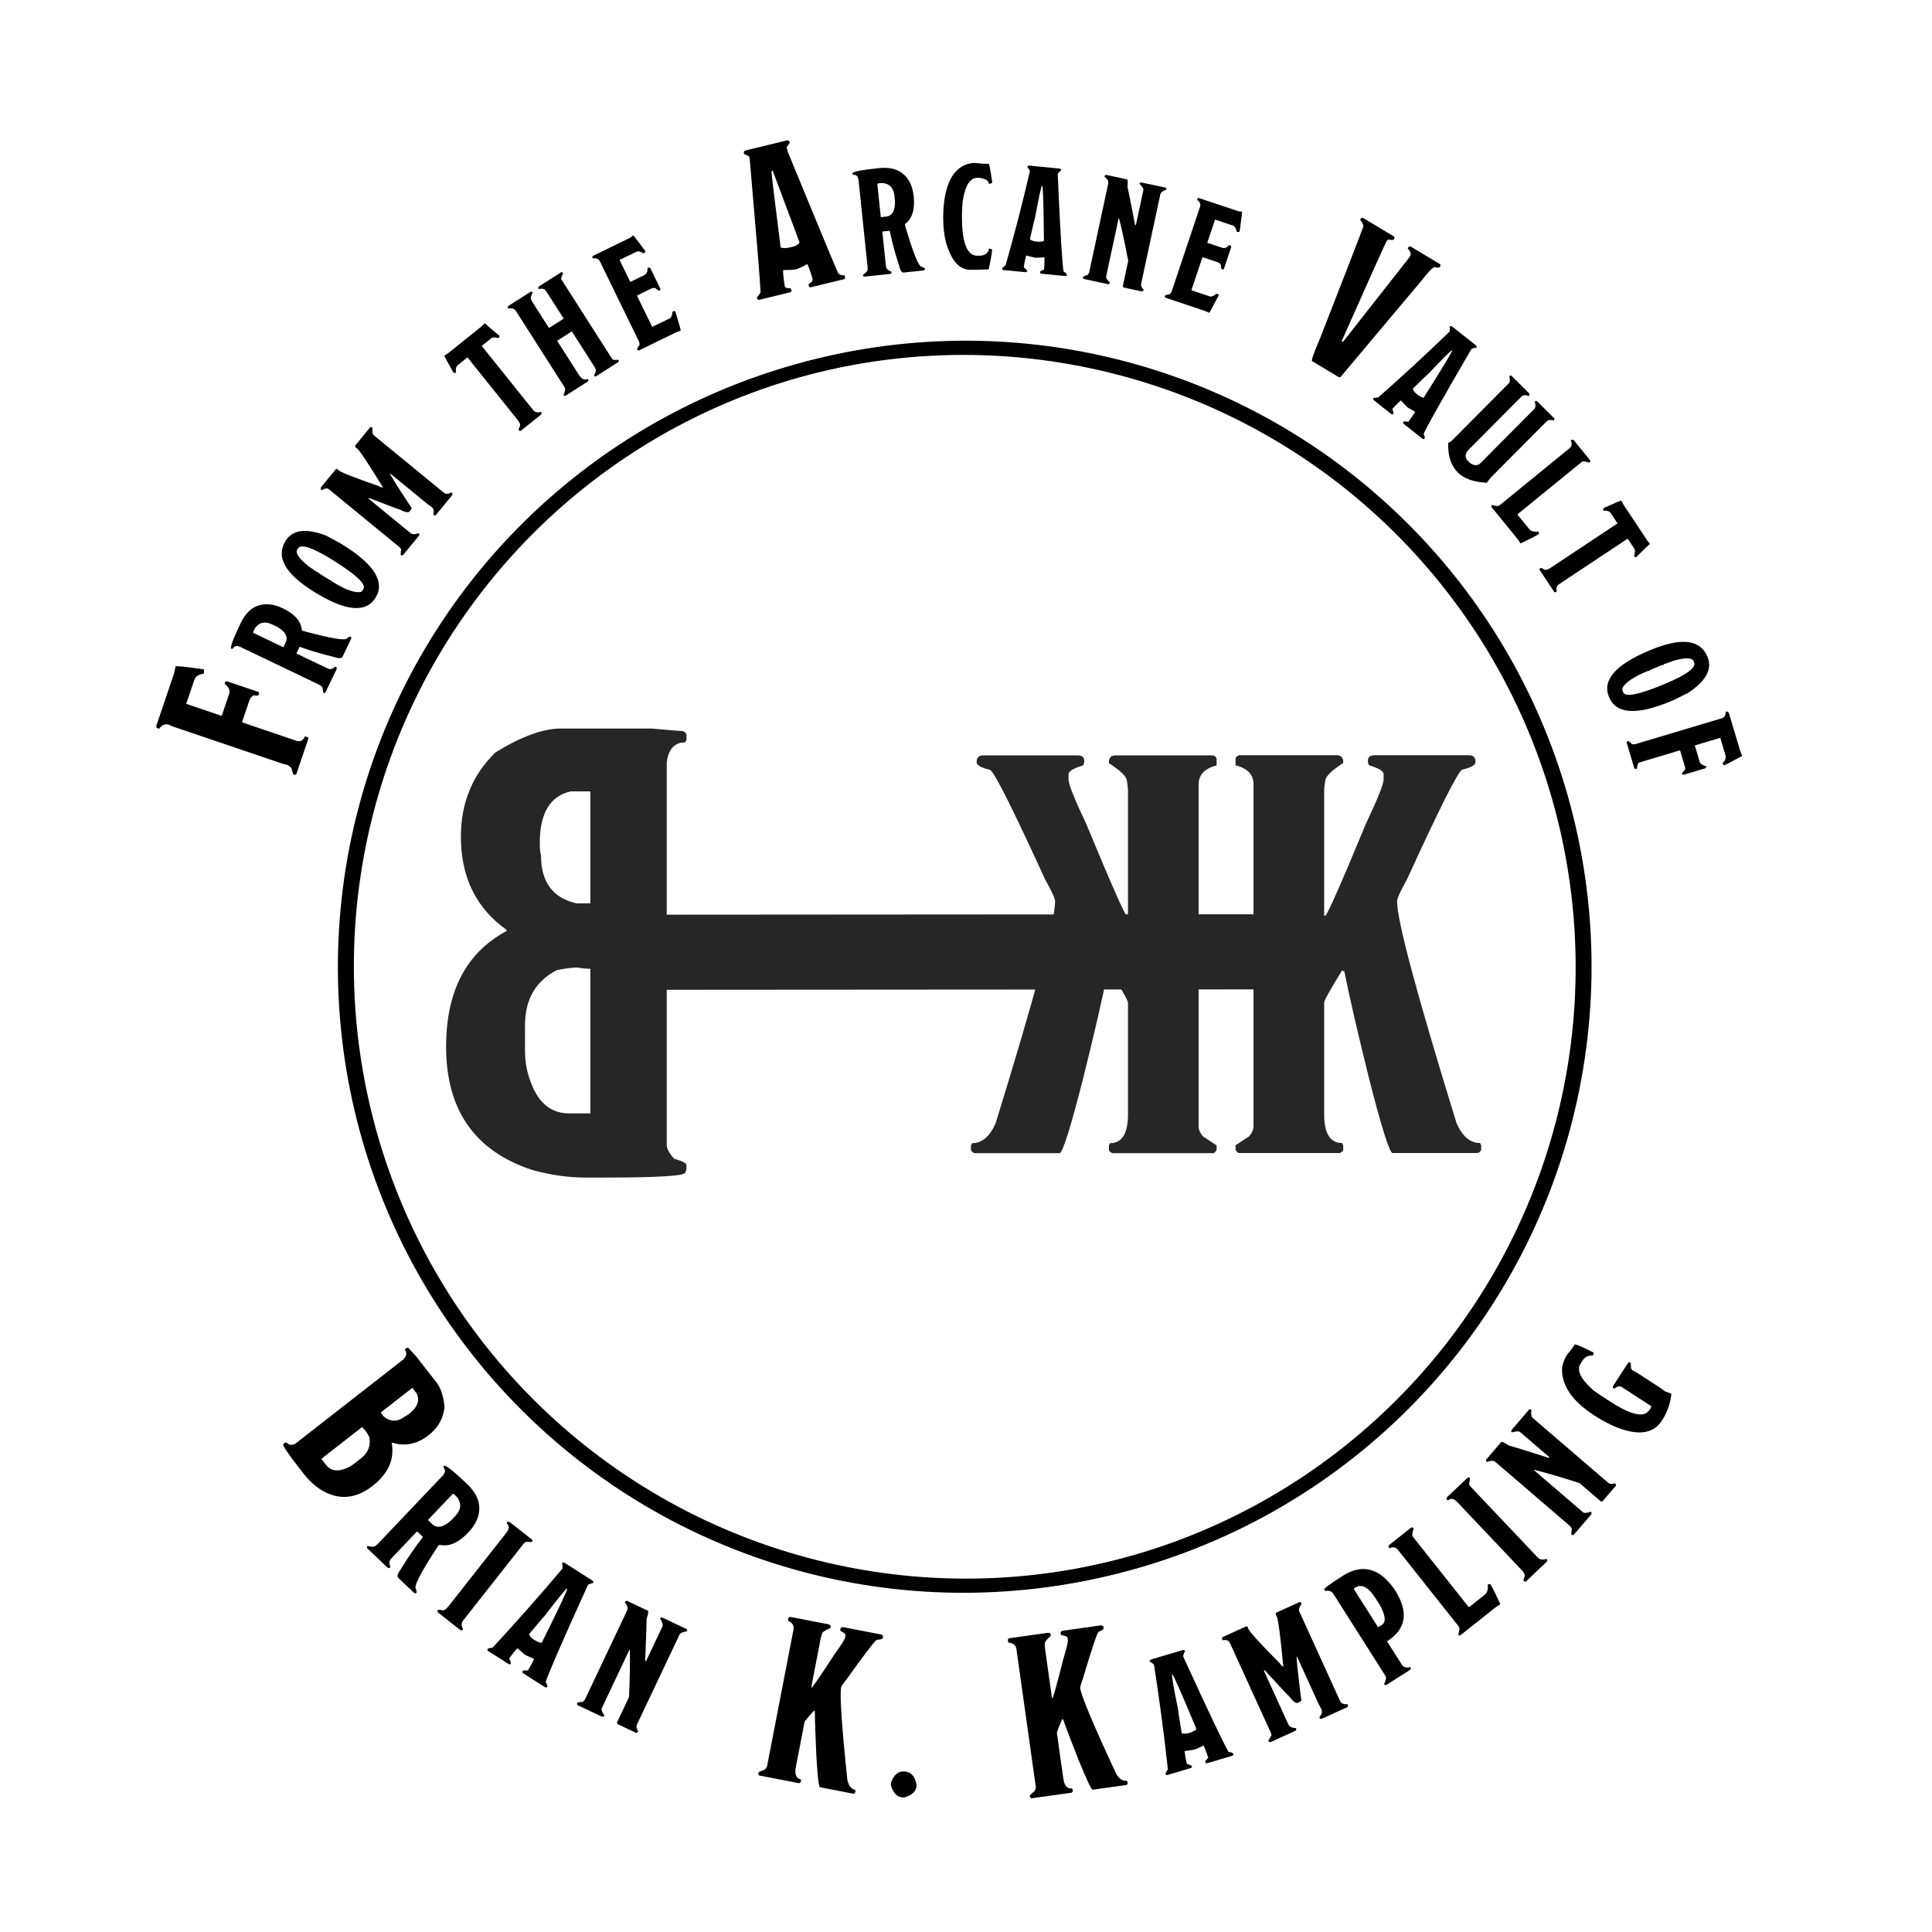 <?xml version="1.0" encoding="UTF-8" standalone="no"?><!DOCTYPE svg PUBLIC "-//W3C//DTD SVG 1.1//EN" "http://www.w3.org/Graphics/SVG/1.1/DTD/svg11.dtd"><svg width="100%" height="100%" viewBox="0 0 1500 1500" version="1.1" xmlns="http://www.w3.org/2000/svg" xmlns:xlink="http://www.w3.org/1999/xlink" xml:space="preserve" xmlns:serif="http://www.serif.com/" style="fill-rule:evenodd;clip-rule:evenodd;stroke-linecap:round;stroke-linejoin:round;stroke-miterlimit:1.5;"><g><g transform="matrix(1.014,-1.115,1.131,1.029,-1086.42,1011.75)"><ellipse cx="948.327" cy="773.491" rx="318.786" ry="314.29" style="fill:none;stroke:#000;stroke-width:6.86px;"/><g transform="matrix(1.196,0,0,1.179,-123.167,-82.082)"><g transform="matrix(84.028,-36.634,36.634,84.028,759.629,458.084)"><path d="M0.337,-0.7c0.004,0 0.014,0.044 0.03,0.13c-0.006,0.004 -0.012,0.006 -0.02,0.006c-0.01,-0.021 -0.023,-0.032 -0.041,-0.032l-0.119,0l0,0.176l0.109,-0c0.018,-0 0.03,-0.012 0.037,-0.034c0.003,-0.001 0.005,-0.002 0.008,-0.002c0.006,0.001 0.008,0.005 0.008,0.012l0,0.151c0,0.002 -0.002,0.004 -0.006,0.006l-0.002,-0c-0.009,-0 -0.013,-0.007 -0.013,-0.02c-0.009,-0.009 -0.018,-0.013 -0.028,-0.013l-0.111,-0l-0,0.271c-0,0.018 0.011,0.028 0.033,0.031l0,0.016l-0.01,0.002l-0.171,0c-0.002,0 -0.004,-0.002 -0.006,-0.006l-0,-0.008l0.019,-0.013c0.005,-0 0.01,-0.009 0.014,-0.026l-0.002,-0.024l-0,-0.542c-0,-0.006 0.001,-0.013 0.002,-0.022c-0,-0.018 -0.011,-0.031 -0.031,-0.037l-0.002,-0.004l-0,-0.002c-0,-0.008 0.004,-0.012 0.011,-0.012l0.26,0c0.019,-0.002 0.029,-0.004 0.031,-0.004Z" style="fill-rule:nonzero;"/></g><g transform="matrix(87.793,-26.364,26.364,87.793,794.958,442.972)"><path d="M0.15,-0.5c0.065,-0 0.109,0.023 0.133,0.071c0.011,0.023 0.016,0.049 0.016,0.078c-0,0.062 -0.018,0.103 -0.053,0.124c-0.001,0.003 -0.002,0.005 -0.002,0.006c0.025,0.136 0.044,0.203 0.059,0.203c0.009,0.005 0.013,0.008 0.013,0.01l0,0.002c0,0.002 -0.002,0.004 -0.005,0.006l-0.096,-0c-0.009,-0 -0.015,-0.011 -0.018,-0.033c-0.013,-0.062 -0.022,-0.118 -0.027,-0.169l-0.035,0l-0,0.163c-0,0.013 0.007,0.022 0.021,0.027c0.002,0.003 0.002,0.005 0.002,0.008l-0.006,0.004l-0.123,-0c-0.002,-0 -0.004,-0.002 -0.006,-0.006l0,-0.002c0.016,-0.01 0.024,-0.017 0.024,-0.021c0.001,-0.007 0.002,-0.013 0.002,-0.017l-0,-0.404c-0,-0.021 -0.007,-0.031 -0.022,-0.031l-0.004,-0.006c0,-0.009 0.043,-0.013 0.127,-0.013Zm-0.015,0.075l-0,0.155l0.025,0c0.029,0 0.045,-0.022 0.049,-0.067l-0,-0.028c-0,-0.036 -0.017,-0.058 -0.051,-0.064l-0.019,0c-0.003,0.001 -0.004,0.002 -0.004,0.004Z" style="fill-rule:nonzero;"/></g><g transform="matrix(90.184,-16.421,16.421,90.184,827.273,433.44)"><path d="M0.168,-0.5c0.063,0 0.103,0.05 0.122,0.149c0.003,0.04 0.005,0.07 0.005,0.091c0,0.173 -0.043,0.26 -0.13,0.26c-0.086,-0 -0.129,-0.087 -0.129,-0.262c-0,-0.159 0.044,-0.238 0.132,-0.238Zm-0.046,0.202c-0,0.001 0,0.002 0.002,0.002l-0.002,0.013l-0,0.053l0.002,0.011c-0.002,0.003 -0.002,0.004 -0.002,0.006c-0,0.073 0.01,0.12 0.031,0.141l0.01,0.002l0.007,0c0.026,0 0.039,-0.063 0.039,-0.19l0,-0.004c0,-0.112 -0.013,-0.168 -0.041,-0.168l-0.005,-0c-0.019,-0 -0.032,0.029 -0.039,0.089c-0,0.01 -0.001,0.024 -0.002,0.045Z" style="fill-rule:nonzero;"/></g><g transform="matrix(91.545,-4.72,4.72,91.545,861.122,427.27)"><path d="M0.029,-0.5l0.112,0l0.005,0.004l-0.001,0.004l-0,0.006c-0,0.015 0.02,0.079 0.062,0.192c0.002,0.012 0.005,0.019 0.008,0.019c0.043,-0.124 0.064,-0.193 0.064,-0.207l0,-0.012c0,-0.002 0.002,-0.004 0.006,-0.006l0.11,0c0.001,0 0.003,0.002 0.005,0.006l0,0.004c-0.015,0.01 -0.023,0.018 -0.023,0.027l-0,0.424c-0,0.014 0.008,0.023 0.023,0.027l0,0.006c0,0.002 -0.002,0.004 -0.005,0.006l-0.124,-0c-0.001,-0 -0.003,-0.002 -0.005,-0.006l-0,-0.004c0.013,-0.008 0.019,-0.013 0.019,-0.015c0.001,-0.005 0.002,-0.008 0.004,-0.008c-0.001,-0.015 -0.002,-0.026 -0.002,-0.033l0,-0.226c-0.003,-0 -0.024,0.061 -0.062,0.184l-0.01,0.002l-0.008,-0c-0.009,-0 -0.017,-0.015 -0.023,-0.043c-0.002,-0.002 -0.018,-0.05 -0.049,-0.145l-0.004,-0l-0,0.255c-0,0.012 0.008,0.022 0.023,0.029l0,0.006l-0.006,0.004l-0.119,-0c-0.002,-0 -0.004,-0.002 -0.006,-0.006l0,-0.004l0.022,-0.015l0.002,-0.01l-0,-0.43c-0,-0.011 -0.008,-0.018 -0.024,-0.023l0,-0.006c0,-0.002 0.002,-0.004 0.006,-0.006Z" style="fill-rule:nonzero;"/></g><g transform="matrix(90.546,14.29,-14.29,90.546,930.447,427.532)"><path d="M0.018,-0.5l0.023,0.002l0.201,-0l0.02,-0.002c0.004,0.024 0.009,0.054 0.017,0.09l-0.006,0.004l-0.005,-0c-0.01,-0.013 -0.018,-0.02 -0.026,-0.02l-0.058,0l-0,0.387c-0,0.013 0.007,0.022 0.021,0.027c0.001,0.003 0.002,0.005 0.002,0.008l-0.006,0.004l-0.123,0c-0.003,0 -0.005,-0.003 -0.006,-0.008c0,-0.003 0.006,-0.007 0.018,-0.012c0.005,-0.005 0.008,-0.015 0.008,-0.027l-0,-0.379l-0.057,0c-0.012,0 -0.021,0.007 -0.029,0.022c-0.007,-0.002 -0.01,-0.004 -0.01,-0.008c0.008,-0.048 0.013,-0.077 0.016,-0.088Z" style="fill-rule:nonzero;"/></g><g transform="matrix(88.478,23.967,-23.967,88.478,959.025,432.032)"><path d="M0.029,-0.5l0.125,0c0.002,0 0.004,0.002 0.006,0.006l0,0.002c-0.014,0.009 -0.021,0.015 -0.021,0.017c-0.003,0.005 -0.004,0.012 -0.004,0.022l-0,0.14c0,0.002 0.001,0.003 0.004,0.003l0.078,0l-0,-0.153c-0,-0.013 -0.008,-0.022 -0.024,-0.027l0,-0.004c0,-0.002 0.002,-0.004 0.006,-0.006l0.125,0c0.002,0 0.004,0.002 0.006,0.006l0,0.002l-0.021,0.015l-0.002,0.004l-0,0.446c0.001,0.006 0.008,0.011 0.021,0.017c0.001,0.003 0.002,0.005 0.002,0.006l-0.006,0.004l-0.125,-0c-0.002,-0 -0.004,-0.002 -0.006,-0.006l0,-0.002c0.015,-0.009 0.022,-0.015 0.022,-0.019c0.001,-0.002 0.002,-0.006 0.002,-0.01l-0,-0.202l-0.078,-0c-0.003,0 -0.004,0.001 -0.004,0.004l-0,0.188c0.001,0.024 0.009,0.035 0.023,0.035l0.002,0.008l-0.006,0.004l-0.125,-0c-0.002,-0 -0.004,-0.002 -0.006,-0.006l0,-0.002c0.016,-0.01 0.024,-0.019 0.024,-0.027l-0,-0.426c-0,-0.013 -0.008,-0.023 -0.024,-0.029l0,-0.004c0,-0.002 0.002,-0.004 0.006,-0.006Z" style="fill-rule:nonzero;"/></g><g transform="matrix(85.163,33.911,-33.911,85.163,994.831,442.203)"><path d="M0.242,-0.5c0.012,0.058 0.018,0.089 0.018,0.094c-0.004,0.002 -0.008,0.004 -0.012,0.004c-0.009,-0.015 -0.018,-0.022 -0.025,-0.022l-0.09,0l-0,0.115l0.072,0c0.013,0 0.023,-0.007 0.029,-0.023l0.006,-0c0.002,-0 0.004,0.002 0.006,0.006l0,0.107c0,0.004 -0.003,0.006 -0.008,0.006c-0.003,0 -0.007,-0.006 -0.011,-0.017c-0.006,-0.006 -0.012,-0.008 -0.02,-0.008l-0.07,-0c-0.003,0 -0.004,0.001 -0.004,0.004l-0,0.16l0.096,-0c0.013,-0.009 0.019,-0.016 0.019,-0.022l0.01,0c0.002,0 0.004,0.002 0.004,0.006c-0.008,0.051 -0.013,0.081 -0.016,0.09l-0.023,-0.002l-0.194,0c-0.003,0 -0.005,-0.003 -0.006,-0.008c0,-0.002 0.006,-0.007 0.018,-0.013c0.004,-0.005 0.006,-0.011 0.006,-0.018l-0,-0.418c-0,-0.012 -0.007,-0.02 -0.02,-0.025c-0.002,-0 -0.004,-0.002 -0.004,-0.004l0,-0.002c0,-0.002 0.002,-0.004 0.006,-0.006l0.19,-0c0.006,-0 0.014,-0.001 0.023,-0.004Z" style="fill-rule:nonzero;"/></g><g transform="matrix(75.948,51.329,-51.329,75.948,1046.8,465.616)"><path d="M0.125,-0.697l0.197,-0c0.008,-0 0.012,0.004 0.012,0.011c-0,0.004 -0.006,0.01 -0.018,0.018l-0.002,0.004l0,0.002c0,0.003 0.001,0.005 0.002,0.008c-0.001,0.002 -0.002,0.004 -0.002,0.006c0.054,0.352 0.086,0.558 0.096,0.615c0.008,0.01 0.016,0.015 0.026,0.015l0.001,0.01l0,0.002c0,0.002 -0.001,0.004 -0.005,0.006l-0.164,0c-0.002,0 -0.004,-0.002 -0.006,-0.006l-0,-0.008c-0,-0.002 0.007,-0.006 0.021,-0.011c0,-0.003 0.002,-0.006 0.004,-0.01c-0.002,-0.043 -0.005,-0.068 -0.008,-0.074l-0.006,-0c-0.004,0.003 -0.021,0.007 -0.05,0.011c-0.021,-0.002 -0.04,-0.006 -0.059,-0.011c-0.004,-0 -0.008,0.024 -0.012,0.074c0,0.009 0.008,0.014 0.024,0.017l0.002,0.01l-0,0.002c-0,0.002 -0.002,0.004 -0.006,0.006l-0.154,0c-0.002,0 -0.004,-0.002 -0.006,-0.006l-0,-0.008c0.015,-0.01 0.023,-0.017 0.023,-0.021c0.012,-0.06 0.044,-0.267 0.098,-0.619l-0,-0.01c-0,-0.003 -0.007,-0.009 -0.02,-0.018l0,-0.005c0,-0.007 0.004,-0.01 0.012,-0.01Zm0.094,0.123c-0.003,0.009 -0.017,0.129 -0.043,0.359c0.011,0.007 0.025,0.01 0.045,0.01l0.011,-0c0.016,-0 0.028,-0.004 0.036,-0.012l-0.043,-0.357l-0.006,-0Z" style="fill-rule:nonzero;"/></g><g transform="matrix(68.379,61.049,-61.049,68.379,1084.19,491.655)"><path d="M0.15,-0.5c0.065,-0 0.109,0.023 0.133,0.071c0.011,0.023 0.016,0.049 0.016,0.078c-0,0.062 -0.018,0.103 -0.053,0.124c-0.001,0.003 -0.002,0.005 -0.002,0.006c0.025,0.136 0.044,0.203 0.059,0.203c0.009,0.005 0.013,0.008 0.013,0.01l0,0.002c0,0.002 -0.002,0.004 -0.005,0.006l-0.096,-0c-0.009,-0 -0.015,-0.011 -0.018,-0.033c-0.013,-0.062 -0.022,-0.118 -0.027,-0.169l-0.035,0l-0,0.163c-0,0.013 0.007,0.022 0.021,0.027c0.002,0.003 0.002,0.005 0.002,0.008l-0.006,0.004l-0.123,-0c-0.002,-0 -0.004,-0.002 -0.006,-0.006l0,-0.002c0.016,-0.01 0.024,-0.017 0.024,-0.021c0.001,-0.007 0.002,-0.013 0.002,-0.017l-0,-0.404c-0,-0.021 -0.007,-0.031 -0.022,-0.031l-0.004,-0.006c0,-0.009 0.043,-0.013 0.127,-0.013Zm-0.015,0.075l-0,0.155l0.025,0c0.029,0 0.045,-0.022 0.049,-0.067l-0,-0.028c-0,-0.036 -0.017,-0.058 -0.051,-0.064l-0.019,0c-0.003,0.001 -0.004,0.002 -0.004,0.004Z" style="fill-rule:nonzero;"/></g><g transform="matrix(61.606,67.879,-67.879,61.606,1109.01,514.098)"><path d="M0.184,-0.502c0.028,0.003 0.044,0.004 0.049,0.004l0.016,-0c0.003,-0 0.009,0.029 0.017,0.086c-0.001,0.005 -0.006,0.008 -0.016,0.008c0,-0.015 -0.015,-0.024 -0.046,-0.028l-0.008,0c-0.035,0 -0.058,0.038 -0.069,0.114c-0.002,0.018 -0.003,0.038 -0.003,0.06l-0,0.008c-0,0.122 0.024,0.184 0.072,0.184l0.01,-0c0.022,-0 0.037,-0.009 0.044,-0.026c0,-0.005 0.002,-0.008 0.004,-0.008c0.008,0.002 0.012,0.004 0.012,0.006c-0.002,0.024 -0.008,0.054 -0.016,0.092c-0.028,0.001 -0.048,0.002 -0.062,0.002l-0.025,0c-0.052,0 -0.089,-0.043 -0.114,-0.129c-0.009,-0.035 -0.013,-0.072 -0.013,-0.111l-0,-0.022c0.004,-0.124 0.037,-0.201 0.101,-0.23c0.018,-0.007 0.034,-0.01 0.047,-0.01Z" style="fill-rule:nonzero;"/></g><g transform="matrix(54.853,73.444,-73.444,54.853,1127.56,534.437)"><path d="M0.096,-0.5l0.136,-0c0.007,-0 0.011,0.002 0.012,0.007c-0.009,0.009 -0.014,0.016 -0.014,0.02l0,0.004c0.038,0.268 0.062,0.418 0.071,0.449c0.011,0.004 0.017,0.009 0.017,0.016l-0.006,0.004l-0.115,-0c-0.003,-0 -0.005,-0.003 -0.006,-0.008c0,-0.002 0.006,-0.007 0.018,-0.013l-0,-0.002c-0.001,-0.03 -0.003,-0.048 -0.004,-0.055c-0.024,0.004 -0.039,0.006 -0.043,0.006l-0.043,-0.006c-0.004,0.022 -0.006,0.041 -0.006,0.057c0.012,0.006 0.018,0.012 0.018,0.017l-0.006,0.004l-0.107,-0c-0.004,-0 -0.006,-0.003 -0.006,-0.008c-0,-0.001 0.005,-0.006 0.015,-0.015c0.026,-0.143 0.05,-0.293 0.071,-0.45c-0,-0.004 -0.005,-0.011 -0.014,-0.02c0.001,-0.005 0.005,-0.007 0.012,-0.007Zm0.033,0.344c0.007,0.005 0.017,0.008 0.029,0.008l0.01,-0c0.018,-0.002 0.027,-0.004 0.027,-0.008c-0.018,-0.171 -0.029,-0.256 -0.033,-0.256c-0.004,-0 -0.01,0.051 -0.019,0.154c-0.001,0.002 -0.006,0.036 -0.014,0.102Z" style="fill-rule:nonzero;"/></g><g transform="matrix(46.069,79.249,-79.249,46.069,1147.73,561.739)"><path d="M0.029,-0.5l0.1,0c0.004,0 0.007,0.012 0.01,0.035c0.008,0.016 0.032,0.071 0.072,0.166l0.004,0l-0,-0.166c-0,-0.008 -0.008,-0.017 -0.024,-0.027l0,-0.002c0,-0.002 0.002,-0.004 0.006,-0.006l0.117,0c0.002,0 0.004,0.002 0.006,0.006l0,0.002c-0.015,0.01 -0.023,0.019 -0.023,0.027l-0,0.43c-0,0.01 0.006,0.018 0.017,0.025l0,0.004c0,0.002 -0.002,0.004 -0.005,0.006l-0.088,-0c-0.002,-0 -0.004,-0.002 -0.006,-0.006l-0,-0.121c-0.028,-0.066 -0.055,-0.128 -0.084,-0.186l-0.002,0l-0,0.278c-0,0.009 0.008,0.017 0.023,0.025l0,0.006l-0.006,0.004l-0.117,-0c-0.003,-0 -0.005,-0.003 -0.006,-0.008c0,-0.002 0.006,-0.007 0.018,-0.013c0.004,-0.005 0.006,-0.011 0.006,-0.018l-0,-0.422c-0,-0.013 -0.008,-0.022 -0.024,-0.029l0,-0.004c0,-0.002 0.002,-0.004 0.006,-0.006Z" style="fill-rule:nonzero;"/></g><g transform="matrix(36.953,83.888,-83.888,36.953,1165.53,593.152)"><path d="M0.242,-0.5c0.012,0.058 0.018,0.089 0.018,0.094c-0.004,0.002 -0.008,0.004 -0.012,0.004c-0.009,-0.015 -0.018,-0.022 -0.025,-0.022l-0.09,0l-0,0.115l0.072,0c0.013,0 0.023,-0.007 0.029,-0.023l0.006,-0c0.002,-0 0.004,0.002 0.006,0.006l0,0.107c0,0.004 -0.003,0.006 -0.008,0.006c-0.003,0 -0.007,-0.006 -0.011,-0.017c-0.006,-0.006 -0.012,-0.008 -0.02,-0.008l-0.07,-0c-0.003,0 -0.004,0.001 -0.004,0.004l-0,0.16l0.096,-0c0.013,-0.009 0.019,-0.016 0.019,-0.022l0.01,0c0.002,0 0.004,0.002 0.004,0.006c-0.008,0.051 -0.013,0.081 -0.016,0.09l-0.023,-0.002l-0.194,0c-0.003,0 -0.005,-0.003 -0.006,-0.008c0,-0.002 0.006,-0.007 0.018,-0.013c0.004,-0.005 0.006,-0.011 0.006,-0.018l-0,-0.418c-0,-0.012 -0.007,-0.02 -0.02,-0.025c-0.002,-0 -0.004,-0.002 -0.004,-0.004l0,-0.002c0,-0.002 0.002,-0.004 0.006,-0.006l0.19,-0c0.006,-0 0.014,-0.001 0.023,-0.004Z" style="fill-rule:nonzero;"/></g><g transform="matrix(17.973,89.887,-89.887,17.973,1186.21,646.356)"><path d="M0.016,-0.7l0.171,0c0.002,0 0.004,0.002 0.006,0.006l0,0.007c0,0.003 -0.007,0.007 -0.021,0.012l-0.004,0.011c-0,0.01 0.02,0.18 0.061,0.512l0.007,-0l0.063,-0.5l-0,-0.008c-0,-0.012 -0.009,-0.02 -0.028,-0.025l0,-0.009c0,-0.002 0.002,-0.004 0.006,-0.006l0.162,0c0.002,0 0.004,0.002 0.006,0.006l0,0.007c-0.001,0.004 -0.008,0.008 -0.021,0.012c-0.007,0.007 -0.014,0.036 -0.02,0.088l-0.093,0.583l-0.006,0.004l-0.147,0c-0.005,0 -0.013,-0.037 -0.023,-0.112c-0.056,-0.33 -0.088,-0.515 -0.096,-0.555c-0.004,-0.007 -0.014,-0.013 -0.029,-0.018l-0,-0.009c-0,-0.002 0.002,-0.004 0.006,-0.006Z" style="fill-rule:nonzero;"/></g><g transform="matrix(6.313,91.449,-91.449,6.313,1194.36,689.845)"><path d="M0.096,-0.5l0.136,-0c0.007,-0 0.011,0.002 0.012,0.007c-0.009,0.009 -0.014,0.016 -0.014,0.02l0,0.004c0.038,0.268 0.062,0.418 0.071,0.449c0.011,0.004 0.017,0.009 0.017,0.016l-0.006,0.004l-0.115,-0c-0.003,-0 -0.005,-0.003 -0.006,-0.008c0,-0.002 0.006,-0.007 0.018,-0.013l-0,-0.002c-0.001,-0.03 -0.003,-0.048 -0.004,-0.055c-0.024,0.004 -0.039,0.006 -0.043,0.006l-0.043,-0.006c-0.004,0.022 -0.006,0.041 -0.006,0.057c0.012,0.006 0.018,0.012 0.018,0.017l-0.006,0.004l-0.107,-0c-0.004,-0 -0.006,-0.003 -0.006,-0.008c-0,-0.001 0.005,-0.006 0.015,-0.015c0.026,-0.143 0.05,-0.293 0.071,-0.45c-0,-0.004 -0.005,-0.011 -0.014,-0.02c0.001,-0.005 0.005,-0.007 0.012,-0.007Zm0.033,0.344c0.007,0.005 0.017,0.008 0.029,0.008l0.01,-0c0.018,-0.002 0.027,-0.004 0.027,-0.008c-0.018,-0.171 -0.029,-0.256 -0.033,-0.256c-0.004,-0 -0.01,0.051 -0.019,0.154c-0.001,0.002 -0.006,0.036 -0.014,0.102Z" style="fill-rule:nonzero;"/></g><g transform="matrix(-4.067,91.576,-91.576,-4.067,1196.51,723.666)"><path d="M0.029,-0.5l0.114,0c0.007,0 0.011,0.004 0.011,0.01c-0.015,0.006 -0.023,0.015 -0.023,0.028l-0,0.355c0.003,0.024 0.015,0.035 0.035,0.035l0.012,0c0.024,-0.003 0.037,-0.015 0.037,-0.035l-0,-0.355c-0,-0.012 -0.007,-0.021 -0.022,-0.028l0,-0.008l0.01,-0.002l0.109,0c0.002,0 0.004,0.002 0.006,0.006l0,0.002c-0.014,0.009 -0.021,0.018 -0.021,0.026l-0,0.375c0.002,0.018 0.004,0.028 0.004,0.029c-0.045,0.041 -0.088,0.062 -0.131,0.062c-0.045,-0 -0.088,-0.022 -0.129,-0.066l0,-0.002c0.003,-0.008 0.004,-0.014 0.004,-0.017l-0,-0.381c-0,-0.007 -0.007,-0.016 -0.022,-0.026l0,-0.002c0,-0.002 0.002,-0.004 0.006,-0.006Z" style="fill-rule:nonzero;"/></g><g transform="matrix(-13.576,90.656,-90.656,-13.576,1194.78,757.331)"><path d="M0.029,-0.5l0.123,0c0.002,0 0.004,0.002 0.006,0.006l0,0.004c-0.014,0.009 -0.022,0.016 -0.025,0.023l-0,0.389c0,0.002 0.001,0.004 0.004,0.004l0.084,-0c0.014,-0 0.026,-0.009 0.037,-0.026l0.002,0c0.005,0.002 0.008,0.004 0.008,0.006c-0.003,0.023 -0.01,0.055 -0.02,0.094c-0.015,-0.001 -0.026,-0.002 -0.033,-0.002l-0.186,0c-0.002,0 -0.004,-0.002 -0.006,-0.006l0,-0.002c0.016,-0.01 0.024,-0.019 0.024,-0.027l-0,-0.424c-0,-0.014 -0.008,-0.023 -0.024,-0.027l0,-0.006c0,-0.002 0.002,-0.004 0.006,-0.006Z" style="fill-rule:nonzero;"/></g><g transform="matrix(-22.377,88.894,-88.894,-22.377,1190.21,786.67)"><path d="M0.018,-0.5l0.023,0.002l0.201,-0l0.02,-0.002c0.004,0.024 0.009,0.054 0.017,0.09l-0.006,0.004l-0.005,-0c-0.01,-0.013 -0.018,-0.02 -0.026,-0.02l-0.058,0l-0,0.387c-0,0.013 0.007,0.022 0.021,0.027c0.001,0.003 0.002,0.005 0.002,0.008l-0.006,0.004l-0.123,0c-0.003,0 -0.005,-0.003 -0.006,-0.008c0,-0.003 0.006,-0.007 0.018,-0.012c0.005,-0.005 0.008,-0.015 0.008,-0.027l-0,-0.379l-0.057,0c-0.012,0 -0.021,0.007 -0.029,0.022c-0.007,-0.002 -0.01,-0.004 -0.01,-0.008c0.008,-0.048 0.013,-0.077 0.016,-0.088Z" style="fill-rule:nonzero;"/></g><g transform="matrix(-38.801,83.05,-83.05,-38.801,1174.49,838.821)"><path d="M0.168,-0.5c0.063,0 0.103,0.05 0.122,0.149c0.003,0.04 0.005,0.07 0.005,0.091c0,0.173 -0.043,0.26 -0.13,0.26c-0.086,-0 -0.129,-0.087 -0.129,-0.262c-0,-0.159 0.044,-0.238 0.132,-0.238Zm-0.046,0.202c-0,0.001 0,0.002 0.002,0.002l-0.002,0.013l-0,0.053l0.002,0.011c-0.002,0.003 -0.002,0.004 -0.002,0.006c-0,0.073 0.01,0.12 0.031,0.141l0.01,0.002l0.007,0c0.026,0 0.039,-0.063 0.039,-0.19l0,-0.004c0,-0.112 -0.013,-0.168 -0.041,-0.168l-0.005,-0c-0.019,-0 -0.032,0.029 -0.039,0.089c-0,0.01 -0.001,0.024 -0.002,0.045Z" style="fill-rule:nonzero;"/></g><g transform="matrix(-47.289,78.527,-78.527,-47.289,1160.03,869.098)"><path d="M0.244,-0.502c0.012,0.056 0.018,0.087 0.018,0.094c-0.005,0.002 -0.009,0.004 -0.012,0.004c-0.008,-0.016 -0.019,-0.024 -0.033,-0.024l-0.084,0l-0,0.125l0.082,0c0.008,0 0.017,-0.008 0.027,-0.023l0.002,-0c0.002,-0 0.004,0.002 0.006,0.006l0,0.107c0,0.002 -0.002,0.004 -0.006,0.006l-0.002,-0c-0.001,-0 -0.005,-0.006 -0.012,-0.018c-0.004,-0.004 -0.01,-0.005 -0.017,-0.005l-0.078,-0l-0,0.201c0.002,0.007 0.01,0.012 0.023,0.017c0.002,0.003 0.002,0.005 0.002,0.008l-0.006,0.004l-0.125,0c-0.003,0 -0.005,-0.003 -0.006,-0.008c0,-0.002 0.006,-0.007 0.018,-0.013c0.004,-0.005 0.006,-0.011 0.006,-0.018l-0,-0.422c-0,-0.013 -0.008,-0.022 -0.024,-0.027l0,-0.004c0.002,-0.005 0.006,-0.008 0.012,-0.008l0.186,0l0.023,-0.002Z" style="fill-rule:nonzero;"/></g></g></g><g transform="matrix(1.395,0.571,-0.579,1.415,-127.048,-885.118)"><ellipse cx="948.327" cy="773.491" rx="318.786" ry="314.29" style="fill:none;stroke:#000;stroke-width:6.86px;"/><g transform="matrix(1.196,0,0,1.179,-123.146,-82.082)"><g transform="matrix(86.295,49.385,-49.385,86.295,699.066,1025.86)"><path d="M0.089,-0.697l0.145,-0c0.028,-0 0.062,0.012 0.103,0.037c0.037,0.035 0.055,0.078 0.055,0.131c0,0.063 -0.024,0.111 -0.072,0.144l-0,0.002c0.064,0.034 0.096,0.094 0.096,0.18c-0,0.098 -0.046,0.162 -0.137,0.191c-0.029,0.008 -0.057,0.012 -0.084,0.012l-0.029,0c-0.086,0 -0.129,-0.003 -0.129,-0.008c-0.002,-0.002 -0.002,-0.005 -0.002,-0.008l-0,-0.004c-0,-0.002 0.007,-0.006 0.019,-0.009c0.008,-0.009 0.012,-0.016 0.012,-0.022l-0,-0.594c-0.003,-0.02 -0.012,-0.031 -0.029,-0.031l-0.002,-0.004l-0,-0.007c-0,-0.002 0.002,-0.004 0.006,-0.006l0.001,-0c0.002,-0 0.018,-0.002 0.047,-0.004Zm0.098,0.097l0,0.174l0.021,0c0.038,-0.008 0.057,-0.033 0.057,-0.074c0.001,-0.005 0.002,-0.011 0.002,-0.02c0,-0.046 -0.016,-0.072 -0.049,-0.08l-0.031,0Zm0,0.276l0,0.224l0.033,0c0.029,0 0.049,-0.015 0.061,-0.046c0.006,-0.016 0.01,-0.033 0.01,-0.051l-0,-0.039c-0,-0.041 -0.017,-0.069 -0.051,-0.086c-0.015,-0.003 -0.025,-0.004 -0.032,-0.004c-0.008,0.001 -0.015,0.002 -0.021,0.002Z" style="fill-rule:nonzero;"/></g><g transform="matrix(92.626,36.142,-36.142,92.626,750.331,1053.58)"><path d="M0.15,-0.5c0.065,-0 0.109,0.023 0.133,0.071c0.011,0.023 0.016,0.049 0.016,0.078c-0,0.062 -0.018,0.103 -0.053,0.124c-0.001,0.003 -0.002,0.005 -0.002,0.006c0.025,0.136 0.044,0.203 0.059,0.203c0.009,0.005 0.013,0.008 0.013,0.01l0,0.002c0,0.002 -0.002,0.004 -0.005,0.006l-0.096,-0c-0.009,-0 -0.015,-0.011 -0.018,-0.033c-0.013,-0.062 -0.022,-0.118 -0.027,-0.169l-0.035,0l-0,0.163c-0,0.013 0.007,0.022 0.021,0.027c0.002,0.003 0.002,0.005 0.002,0.008l-0.006,0.004l-0.123,-0c-0.002,-0 -0.004,-0.002 -0.006,-0.006l0,-0.002c0.016,-0.01 0.024,-0.017 0.024,-0.021c0.001,-0.007 0.002,-0.013 0.002,-0.017l-0,-0.404c-0,-0.021 -0.007,-0.031 -0.022,-0.031l-0.004,-0.006c0,-0.009 0.043,-0.013 0.127,-0.013Zm-0.015,0.075l-0,0.155l0.025,0c0.029,0 0.045,-0.022 0.049,-0.067l-0,-0.028c-0,-0.036 -0.017,-0.058 -0.051,-0.064l-0.019,0c-0.003,0.001 -0.004,0.002 -0.004,0.004Z" style="fill-rule:nonzero;"/></g><g transform="matrix(95.596,27.336,-27.336,95.596,788.839,1067.85)"><path d="M0.035,-0.5l0.119,-0c0.002,-0 0.004,0.001 0.006,0.005l0,0.004l-0.021,0.016l-0.002,0.01l-0,0.426c-0,0.012 0.008,0.022 0.023,0.029l0,0.006l-0.006,0.004l-0.125,-0c-0.003,-0 -0.005,-0.003 -0.006,-0.008c0,-0.003 0.006,-0.007 0.018,-0.012c0.005,-0.005 0.008,-0.014 0.008,-0.026l-0,-0.408c-0,-0.022 -0.008,-0.033 -0.024,-0.033c0,-0.001 -0,-0.003 -0.002,-0.006c0.002,-0.005 0.006,-0.007 0.012,-0.007Z" style="fill-rule:nonzero;"/></g><g transform="matrix(97.847,17.657,-17.657,97.847,816.161,1075.51)"><path d="M0.096,-0.5l0.136,-0c0.007,-0 0.011,0.002 0.012,0.007c-0.009,0.009 -0.014,0.016 -0.014,0.02l0,0.004c0.038,0.268 0.062,0.418 0.071,0.449c0.011,0.004 0.017,0.009 0.017,0.016l-0.006,0.004l-0.115,-0c-0.003,-0 -0.005,-0.003 -0.006,-0.008c0,-0.002 0.006,-0.007 0.018,-0.013l-0,-0.002c-0.001,-0.03 -0.003,-0.048 -0.004,-0.055c-0.024,0.004 -0.039,0.006 -0.043,0.006l-0.043,-0.006c-0.004,0.022 -0.006,0.041 -0.006,0.057c0.012,0.006 0.018,0.012 0.018,0.017l-0.006,0.004l-0.107,-0c-0.004,-0 -0.006,-0.003 -0.006,-0.008c-0,-0.001 0.005,-0.006 0.015,-0.015c0.026,-0.143 0.05,-0.293 0.071,-0.45c-0,-0.004 -0.005,-0.011 -0.014,-0.02c0.001,-0.005 0.005,-0.007 0.012,-0.007Zm0.033,0.344c0.007,0.005 0.017,0.008 0.029,0.008l0.01,-0c0.018,-0.002 0.027,-0.004 0.027,-0.008c-0.018,-0.171 -0.029,-0.256 -0.033,-0.256c-0.004,-0 -0.01,0.051 -0.019,0.154c-0.001,0.002 -0.006,0.036 -0.014,0.102Z" style="fill-rule:nonzero;"/></g><g transform="matrix(99.283,5.355,-5.355,99.283,859.606,1082.68)"><path d="M0.029,-0.5l0.1,0c0.004,0 0.007,0.012 0.01,0.035c0.008,0.016 0.032,0.071 0.072,0.166l0.004,0l-0,-0.166c-0,-0.008 -0.008,-0.017 -0.024,-0.027l0,-0.002c0,-0.002 0.002,-0.004 0.006,-0.006l0.117,0c0.002,0 0.004,0.002 0.006,0.006l0,0.002c-0.015,0.01 -0.023,0.019 -0.023,0.027l-0,0.43c-0,0.01 0.006,0.018 0.017,0.025l0,0.004c0,0.002 -0.002,0.004 -0.005,0.006l-0.088,-0c-0.002,-0 -0.004,-0.002 -0.006,-0.006l-0,-0.121c-0.028,-0.066 -0.055,-0.128 -0.084,-0.186l-0.002,0l-0,0.278c-0,0.009 0.008,0.017 0.023,0.025l0,0.006l-0.006,0.004l-0.117,-0c-0.003,-0 -0.005,-0.003 -0.006,-0.008c0,-0.002 0.006,-0.007 0.018,-0.013c0.004,-0.005 0.006,-0.011 0.006,-0.018l-0,-0.422c-0,-0.013 -0.008,-0.022 -0.024,-0.029l0,-0.004c0,-0.002 0.002,-0.004 0.006,-0.006Z" style="fill-rule:nonzero;"/></g><g transform="matrix(97.497,-19.495,19.495,97.497,942.399,1082.02)"><path d="M0.041,-0.7l0.169,0c0.008,0 0.012,0.004 0.012,0.012l0,0.002c-0.021,0.014 -0.031,0.024 -0.031,0.031c-0.001,0.007 -0.002,0.014 -0.002,0.02l-0,0.218l0.002,-0c0.003,-0.001 0.027,-0.055 0.07,-0.161c0.021,-0.045 0.031,-0.071 0.031,-0.079l0,-0.01c0,-0.005 -0.008,-0.01 -0.025,-0.015c-0.001,-0.002 -0.002,-0.005 -0.002,-0.008c0,-0.006 0.004,-0.01 0.012,-0.01l0.164,0c0.008,0 0.012,0.004 0.012,0.012c-0,0.006 -0.008,0.01 -0.024,0.014c-0.007,0.004 -0.039,0.068 -0.096,0.192c-0.011,0.021 -0.017,0.034 -0.017,0.039c-0,0.034 0.034,0.164 0.103,0.39c0.011,0.024 0.024,0.035 0.041,0.035l0.002,0.004l0,0.008c0,0.002 -0.002,0.004 -0.005,0.006l-0.149,0c-0.005,0 -0.019,-0.044 -0.041,-0.131c-0.019,-0.08 -0.034,-0.142 -0.043,-0.188l-0.004,-0.002c-0.021,0.034 -0.031,0.053 -0.031,0.056l-0,0.197c-0,0.033 0.01,0.05 0.031,0.05l0.002,0.004l0,0.008c0,0.002 -0.002,0.004 -0.006,0.006l-0.175,0c-0.002,0 -0.004,-0.002 -0.006,-0.006l-0,-0.008l0.023,-0.015c0.005,-0.006 0.008,-0.012 0.008,-0.018l-0,-0.602c-0,-0.017 -0.01,-0.028 -0.031,-0.033l-0,-0.012c-0,-0.002 0.002,-0.004 0.006,-0.006Z" style="fill-rule:nonzero;"/></g><g transform="matrix(94.536,-30.801,30.801,94.536,999.841,1068.94)"><path d="M0.076,-0.113c0.03,-0 0.049,0.019 0.057,0.058c-0,0.025 -0.017,0.043 -0.051,0.055l-0.006,-0c-0.023,-0 -0.04,-0.015 -0.053,-0.045c-0.001,-0.005 -0.002,-0.01 -0.002,-0.014c0.01,-0.036 0.028,-0.054 0.055,-0.054Z" style="fill-rule:nonzero;"/></g><g transform="matrix(85.882,-50.1,50.1,85.882,1055.08,1047.94)"><path d="M0.041,-0.7l0.169,0c0.008,0 0.012,0.004 0.012,0.012l0,0.002c-0.021,0.014 -0.031,0.024 -0.031,0.031c-0.001,0.007 -0.002,0.014 -0.002,0.02l-0,0.218l0.002,-0c0.003,-0.001 0.027,-0.055 0.07,-0.161c0.021,-0.045 0.031,-0.071 0.031,-0.079l0,-0.01c0,-0.005 -0.008,-0.01 -0.025,-0.015c-0.001,-0.002 -0.002,-0.005 -0.002,-0.008c0,-0.006 0.004,-0.01 0.012,-0.01l0.164,0c0.008,0 0.012,0.004 0.012,0.012c-0,0.006 -0.008,0.01 -0.024,0.014c-0.007,0.004 -0.039,0.068 -0.096,0.192c-0.011,0.021 -0.017,0.034 -0.017,0.039c-0,0.034 0.034,0.164 0.103,0.39c0.011,0.024 0.024,0.035 0.041,0.035l0.002,0.004l0,0.008c0,0.002 -0.002,0.004 -0.005,0.006l-0.149,0c-0.005,0 -0.019,-0.044 -0.041,-0.131c-0.019,-0.08 -0.034,-0.142 -0.043,-0.188l-0.004,-0.002c-0.021,0.034 -0.031,0.053 -0.031,0.056l-0,0.197c-0,0.033 0.01,0.05 0.031,0.05l0.002,0.004l0,0.008c0,0.002 -0.002,0.004 -0.006,0.006l-0.175,0c-0.002,0 -0.004,-0.002 -0.006,-0.006l-0,-0.008l0.023,-0.015c0.005,-0.006 0.008,-0.012 0.008,-0.018l-0,-0.602c-0,-0.017 -0.01,-0.028 -0.031,-0.033l-0,-0.012c-0,-0.002 0.002,-0.004 0.006,-0.006Z" style="fill-rule:nonzero;"/></g><g transform="matrix(77.523,-62.258,62.258,77.523,1107.54,1015.56)"><path d="M0.096,-0.5l0.136,-0c0.007,-0 0.011,0.002 0.012,0.007c-0.009,0.009 -0.014,0.016 -0.014,0.02l0,0.004c0.038,0.268 0.062,0.418 0.071,0.449c0.011,0.004 0.017,0.009 0.017,0.016l-0.006,0.004l-0.115,-0c-0.003,-0 -0.005,-0.003 -0.006,-0.008c0,-0.002 0.006,-0.007 0.018,-0.013l-0,-0.002c-0.001,-0.03 -0.003,-0.048 -0.004,-0.055c-0.024,0.004 -0.039,0.006 -0.043,0.006l-0.043,-0.006c-0.004,0.022 -0.006,0.041 -0.006,0.057c0.012,0.006 0.018,0.012 0.018,0.017l-0.006,0.004l-0.107,-0c-0.004,-0 -0.006,-0.003 -0.006,-0.008c-0,-0.001 0.005,-0.006 0.015,-0.015c0.026,-0.143 0.05,-0.293 0.071,-0.45c-0,-0.004 -0.005,-0.011 -0.014,-0.02c0.001,-0.005 0.005,-0.007 0.012,-0.007Zm0.033,0.344c0.007,0.005 0.017,0.008 0.029,0.008l0.01,-0c0.018,-0.002 0.027,-0.004 0.027,-0.008c-0.018,-0.171 -0.029,-0.256 -0.033,-0.256c-0.004,-0 -0.01,0.051 -0.019,0.154c-0.001,0.002 -0.006,0.036 -0.014,0.102Z" style="fill-rule:nonzero;"/></g><g transform="matrix(68.127,-72.419,72.419,68.127,1142.71,986.601)"><path d="M0.029,-0.5l0.112,0l0.005,0.004l-0.001,0.004l-0,0.006c-0,0.015 0.02,0.079 0.062,0.192c0.002,0.012 0.005,0.019 0.008,0.019c0.043,-0.124 0.064,-0.193 0.064,-0.207l0,-0.012c0,-0.002 0.002,-0.004 0.006,-0.006l0.11,0c0.001,0 0.003,0.002 0.005,0.006l0,0.004c-0.015,0.01 -0.023,0.018 -0.023,0.027l-0,0.424c-0,0.014 0.008,0.023 0.023,0.027l0,0.006c0,0.002 -0.002,0.004 -0.005,0.006l-0.124,-0c-0.001,-0 -0.003,-0.002 -0.005,-0.006l-0,-0.004c0.013,-0.008 0.019,-0.013 0.019,-0.015c0.001,-0.005 0.002,-0.008 0.004,-0.008c-0.001,-0.015 -0.002,-0.026 -0.002,-0.033l0,-0.226c-0.003,-0 -0.024,0.061 -0.062,0.184l-0.01,0.002l-0.008,-0c-0.009,-0 -0.017,-0.015 -0.023,-0.043c-0.002,-0.002 -0.018,-0.05 -0.049,-0.145l-0.004,-0l-0,0.255c-0,0.012 0.008,0.022 0.023,0.029l0,0.006l-0.006,0.004l-0.119,-0c-0.002,-0 -0.004,-0.002 -0.006,-0.006l0,-0.004l0.022,-0.015l0.002,-0.01l-0,-0.43c-0,-0.011 -0.008,-0.018 -0.024,-0.023l0,-0.006c0,-0.002 0.002,-0.004 0.006,-0.006Z" style="fill-rule:nonzero;"/></g><g transform="matrix(57.512,-81.106,81.106,57.512,1179.83,945.188)"><path d="M0.117,-0.5l0.008,-0c0.076,-0 0.125,0.034 0.146,0.103c0.007,0.029 0.01,0.052 0.01,0.07c0,0.113 -0.049,0.169 -0.148,0.169l-0,0.119c-0,0.014 0.008,0.024 0.025,0.029l0,0.004c0,0.002 -0.002,0.004 -0.006,0.006l-0.123,-0c-0.002,-0 -0.004,-0.002 -0.006,-0.006l0,-0.002c0.016,-0.01 0.024,-0.019 0.024,-0.027l-0,-0.421c-0,-0.013 -0.007,-0.023 -0.022,-0.029c-0.001,-0.002 -0.002,-0.005 -0.002,-0.008c0,-0.004 0.032,-0.007 0.094,-0.007Zm0.016,0.076l-0,0.194l0.019,0c0.023,0 0.036,-0.026 0.039,-0.078l0,-0.035c0,-0.046 -0.011,-0.074 -0.035,-0.083l-0.011,-0.002l-0.008,-0c-0.003,0 -0.004,0.001 -0.004,0.004Z" style="fill-rule:nonzero;"/></g><g transform="matrix(48.666,-86.703,86.703,48.666,1201.7,913.536)"><path d="M0.029,-0.5l0.123,0c0.002,0 0.004,0.002 0.006,0.006l0,0.004c-0.014,0.009 -0.022,0.016 -0.025,0.023l-0,0.389c0,0.002 0.001,0.004 0.004,0.004l0.084,-0c0.014,-0 0.026,-0.009 0.037,-0.026l0.002,0c0.005,0.002 0.008,0.004 0.008,0.006c-0.003,0.023 -0.01,0.055 -0.02,0.094c-0.015,-0.001 -0.026,-0.002 -0.033,-0.002l-0.186,0c-0.002,0 -0.004,-0.002 -0.006,-0.006l0,-0.002c0.016,-0.01 0.024,-0.019 0.024,-0.027l-0,-0.424c-0,-0.014 -0.008,-0.023 -0.024,-0.027l0,-0.006c0,-0.002 0.002,-0.004 0.006,-0.006Z" style="fill-rule:nonzero;"/></g><g transform="matrix(40.915,-90.619,90.619,40.915,1219.11,881.371)"><path d="M0.035,-0.5l0.119,-0c0.002,-0 0.004,0.001 0.006,0.005l0,0.004l-0.021,0.016l-0.002,0.01l-0,0.426c-0,0.012 0.008,0.022 0.023,0.029l0,0.006l-0.006,0.004l-0.125,-0c-0.003,-0 -0.005,-0.003 -0.006,-0.008c0,-0.003 0.006,-0.007 0.018,-0.012c0.005,-0.005 0.008,-0.014 0.008,-0.026l-0,-0.408c-0,-0.022 -0.008,-0.033 -0.024,-0.033c0,-0.001 -0,-0.003 -0.002,-0.006c0.002,-0.005 0.006,-0.007 0.012,-0.007Z" style="fill-rule:nonzero;"/></g><g transform="matrix(31.385,-94.344,94.344,31.385,1230.82,855.103)"><path d="M0.029,-0.5l0.1,0c0.004,0 0.007,0.012 0.01,0.035c0.008,0.016 0.032,0.071 0.072,0.166l0.004,0l-0,-0.166c-0,-0.008 -0.008,-0.017 -0.024,-0.027l0,-0.002c0,-0.002 0.002,-0.004 0.006,-0.006l0.117,0c0.002,0 0.004,0.002 0.006,0.006l0,0.002c-0.015,0.01 -0.023,0.019 -0.023,0.027l-0,0.43c-0,0.01 0.006,0.018 0.017,0.025l0,0.004c0,0.002 -0.002,0.004 -0.005,0.006l-0.088,-0c-0.002,-0 -0.004,-0.002 -0.006,-0.006l-0,-0.121c-0.028,-0.066 -0.055,-0.128 -0.084,-0.186l-0.002,0l-0,0.278c-0,0.009 0.008,0.017 0.023,0.025l0,0.006l-0.006,0.004l-0.117,-0c-0.003,-0 -0.005,-0.003 -0.006,-0.008c0,-0.002 0.006,-0.007 0.018,-0.013c0.004,-0.005 0.006,-0.011 0.006,-0.018l-0,-0.422c-0,-0.013 -0.008,-0.022 -0.024,-0.029l0,-0.004c0,-0.002 0.002,-0.004 0.006,-0.006Z" style="fill-rule:nonzero;"/></g><g transform="matrix(18.501,-97.691,97.691,18.501,1244.98,809.75)"><path d="M0.192,-0.5c0.023,0.003 0.041,0.004 0.053,0.004l-0,-0.002c0.006,-0 0.012,0.028 0.017,0.085l0.002,0c-0.001,0.006 -0.005,0.008 -0.012,0.008l-0.002,0c-0.01,-0.017 -0.024,-0.025 -0.042,-0.025l-0.016,-0c-0.034,-0 -0.056,0.037 -0.067,0.111c-0.001,0.02 -0.001,0.038 -0.001,0.054l-0,0.034c-0,0.078 0.011,0.128 0.033,0.149c0.008,0.008 0.02,0.012 0.035,0.012l0.002,0l0.01,-0.002l-0,-0.154c-0,-0.009 -0.008,-0.017 -0.024,-0.023l0,-0.004c0,-0.002 0.002,-0.004 0.006,-0.006l0.121,0c0.004,0 0.006,0.003 0.006,0.008c-0,0.002 -0.007,0.007 -0.02,0.016c-0.001,0.005 -0.002,0.007 -0.003,0.007l0.002,0.024l-0,0.124c-0,0.006 -0.001,0.013 -0.002,0.021l0.007,0.03c-0.037,0.019 -0.077,0.029 -0.121,0.029c-0.071,-0 -0.116,-0.056 -0.134,-0.169c-0.004,-0.031 -0.006,-0.06 -0.006,-0.09c-0,-0.113 0.032,-0.189 0.095,-0.227c0.019,-0.009 0.039,-0.014 0.061,-0.014Z" style="fill-rule:nonzero;"/></g></g></g><path d="M506.174,565.631l-70.82,0c-13.718,0 -30.625,6.185 -50.723,18.555c-17.864,17.415 -26.797,39.225 -26.797,65.43c0,31.412 11.804,55.501 35.41,72.265l0,0.977c-31.263,16.764 -46.894,46.712 -46.894,89.844c-0,49.153 22.331,81.054 66.992,95.703c14.196,3.906 27.913,5.859 41.152,5.859l14.356,0c42.109,0 63.164,-1.302 63.164,-3.906c0.638,-1.139 0.957,-2.441 0.957,-3.906l-0,-1.953c-0.16,-1.465 -3.35,-3.093 -9.57,-4.883c-3.828,-4.232 -5.743,-7.813 -5.743,-10.742l0,-296.875c1.277,-10.417 6.062,-15.625 14.356,-15.625l0.957,-1.954l-0,-3.906c-0,-0.976 -0.957,-1.953 -2.871,-2.93l-0.957,0c-0.957,0 -8.613,-0.651 -22.969,-1.953Zm-47.851,48.828l-0,86.915l-10.528,-0c-18.502,-4.069 -27.754,-16.439 -27.754,-37.11c-0.638,-2.278 -0.957,-5.534 -0.957,-9.765c0,-23.112 7.976,-36.459 23.926,-40.04l15.313,0Zm-0,137.696l-0,112.304l-16.27,0c-13.877,0 -23.766,-7.812 -29.668,-23.437c-3.19,-7.975 -4.785,-16.439 -4.785,-25.391l-0,-19.531c-0,-20.182 8.294,-34.505 24.883,-42.969c7.018,-1.302 12.122,-1.953 15.312,-1.953c4.307,0.651 7.816,0.977 10.528,0.977Z" style="fill:#262626;fill-rule:nonzero;"/><path d="M961.891,586.361l75.757,-0c3.483,-0 5.225,1.724 5.225,5.172l-0,0.862c-9.289,6.034 -13.933,10.632 -13.933,13.793c-0.58,3.017 -0.87,5.891 -0.87,8.621l-0,96.119l0.87,0c1.452,-0.287 11.901,-23.922 31.348,-70.904c9.288,-19.684 13.932,-31.25 13.932,-34.698l0,-4.31c0,-2.299 -3.773,-4.598 -11.32,-6.897c-0.58,-1.006 -0.87,-2.155 -0.87,-3.448c-0,-2.874 1.741,-4.31 5.224,-4.31l73.145,-0c3.483,-0 5.224,1.724 5.224,5.172c0,2.442 -3.483,4.454 -10.449,6.034c-3.338,1.725 -17.56,30.029 -42.668,84.913c-5.224,9.339 -7.836,15.086 -7.836,17.242c-0,15.086 15.383,72.485 46.15,172.196c4.499,10.345 10.595,15.517 18.286,15.517l0.871,1.724l0,3.449c0,0.862 -0.871,1.724 -2.612,2.586l-66.179,-0c-2.322,-0 -8.417,-19.325 -18.286,-57.974c-8.707,-35.057 -15.093,-62.715 -19.157,-82.973l-1.741,-0.862c-9.288,15.086 -13.932,23.419 -13.932,25l-0,86.637c-0,14.942 4.644,22.413 13.932,22.413l0.871,1.724l-0,3.449c-0,0.862 -0.871,1.724 -2.613,2.586l-78.369,-0c-0.871,-0 -1.741,-0.862 -2.612,-2.586l-0,-3.449l10.449,-6.896c2.322,-2.586 3.483,-5.172 3.483,-7.759l0,-265.73c0,-7.327 -4.644,-12.212 -13.932,-14.655l-0,-5.172c-0,-0.862 0.871,-1.724 2.612,-2.586Z" style="fill:#262626;fill-rule:nonzero;"/><path d="M941.945,586.467l-75.757,0c-3.483,0 -5.225,1.724 -5.225,5.173l0,0.862c9.289,6.034 13.933,10.632 13.933,13.793c0.58,3.017 0.871,5.89 0.871,8.62l-0,96.12l-0.871,0c-1.452,-0.287 -11.901,-23.922 -31.348,-70.904c-9.288,-19.684 -13.932,-31.25 -13.932,-34.698l-0,-4.311c-0,-2.298 3.773,-4.597 11.32,-6.896c0.58,-1.006 0.871,-2.155 0.871,-3.448c-0,-2.874 -1.742,-4.311 -5.225,-4.311l-73.145,0c-3.483,0 -5.224,1.724 -5.224,5.173c-0,2.442 3.483,4.454 10.449,6.034c3.338,1.724 17.561,30.029 42.668,84.913c5.224,9.339 7.837,15.086 7.837,17.241c-0,15.086 -15.384,72.485 -46.151,172.197c-4.499,10.345 -10.594,15.517 -18.286,15.517l-0.871,1.724l-0,3.448c-0,0.862 0.871,1.724 2.612,2.587l66.179,-0c2.322,-0 8.417,-19.325 18.286,-57.974c8.707,-35.057 15.093,-62.715 19.157,-82.973l1.741,-0.862c9.288,15.086 13.933,23.419 13.933,24.999l-0,86.637c-0,14.943 -4.645,22.414 -13.933,22.414l-0.871,1.724l0,3.448c0,0.862 0.871,1.724 2.613,2.587l78.369,-0c0.871,-0 1.741,-0.863 2.612,-2.587l0,-3.448l-10.449,-6.896c-2.322,-2.587 -3.483,-5.173 -3.483,-7.759l-0,-265.73c-0,-7.328 4.644,-12.213 13.932,-14.655l0,-5.172c0,-0.863 -0.871,-1.725 -2.612,-2.587Z" style="fill:#262626;fill-rule:nonzero;"/><path d="M507.404,739.323l497.963,-0.347" style="fill:none;stroke:#262626;stroke-width:58.33px;"/></g></svg>